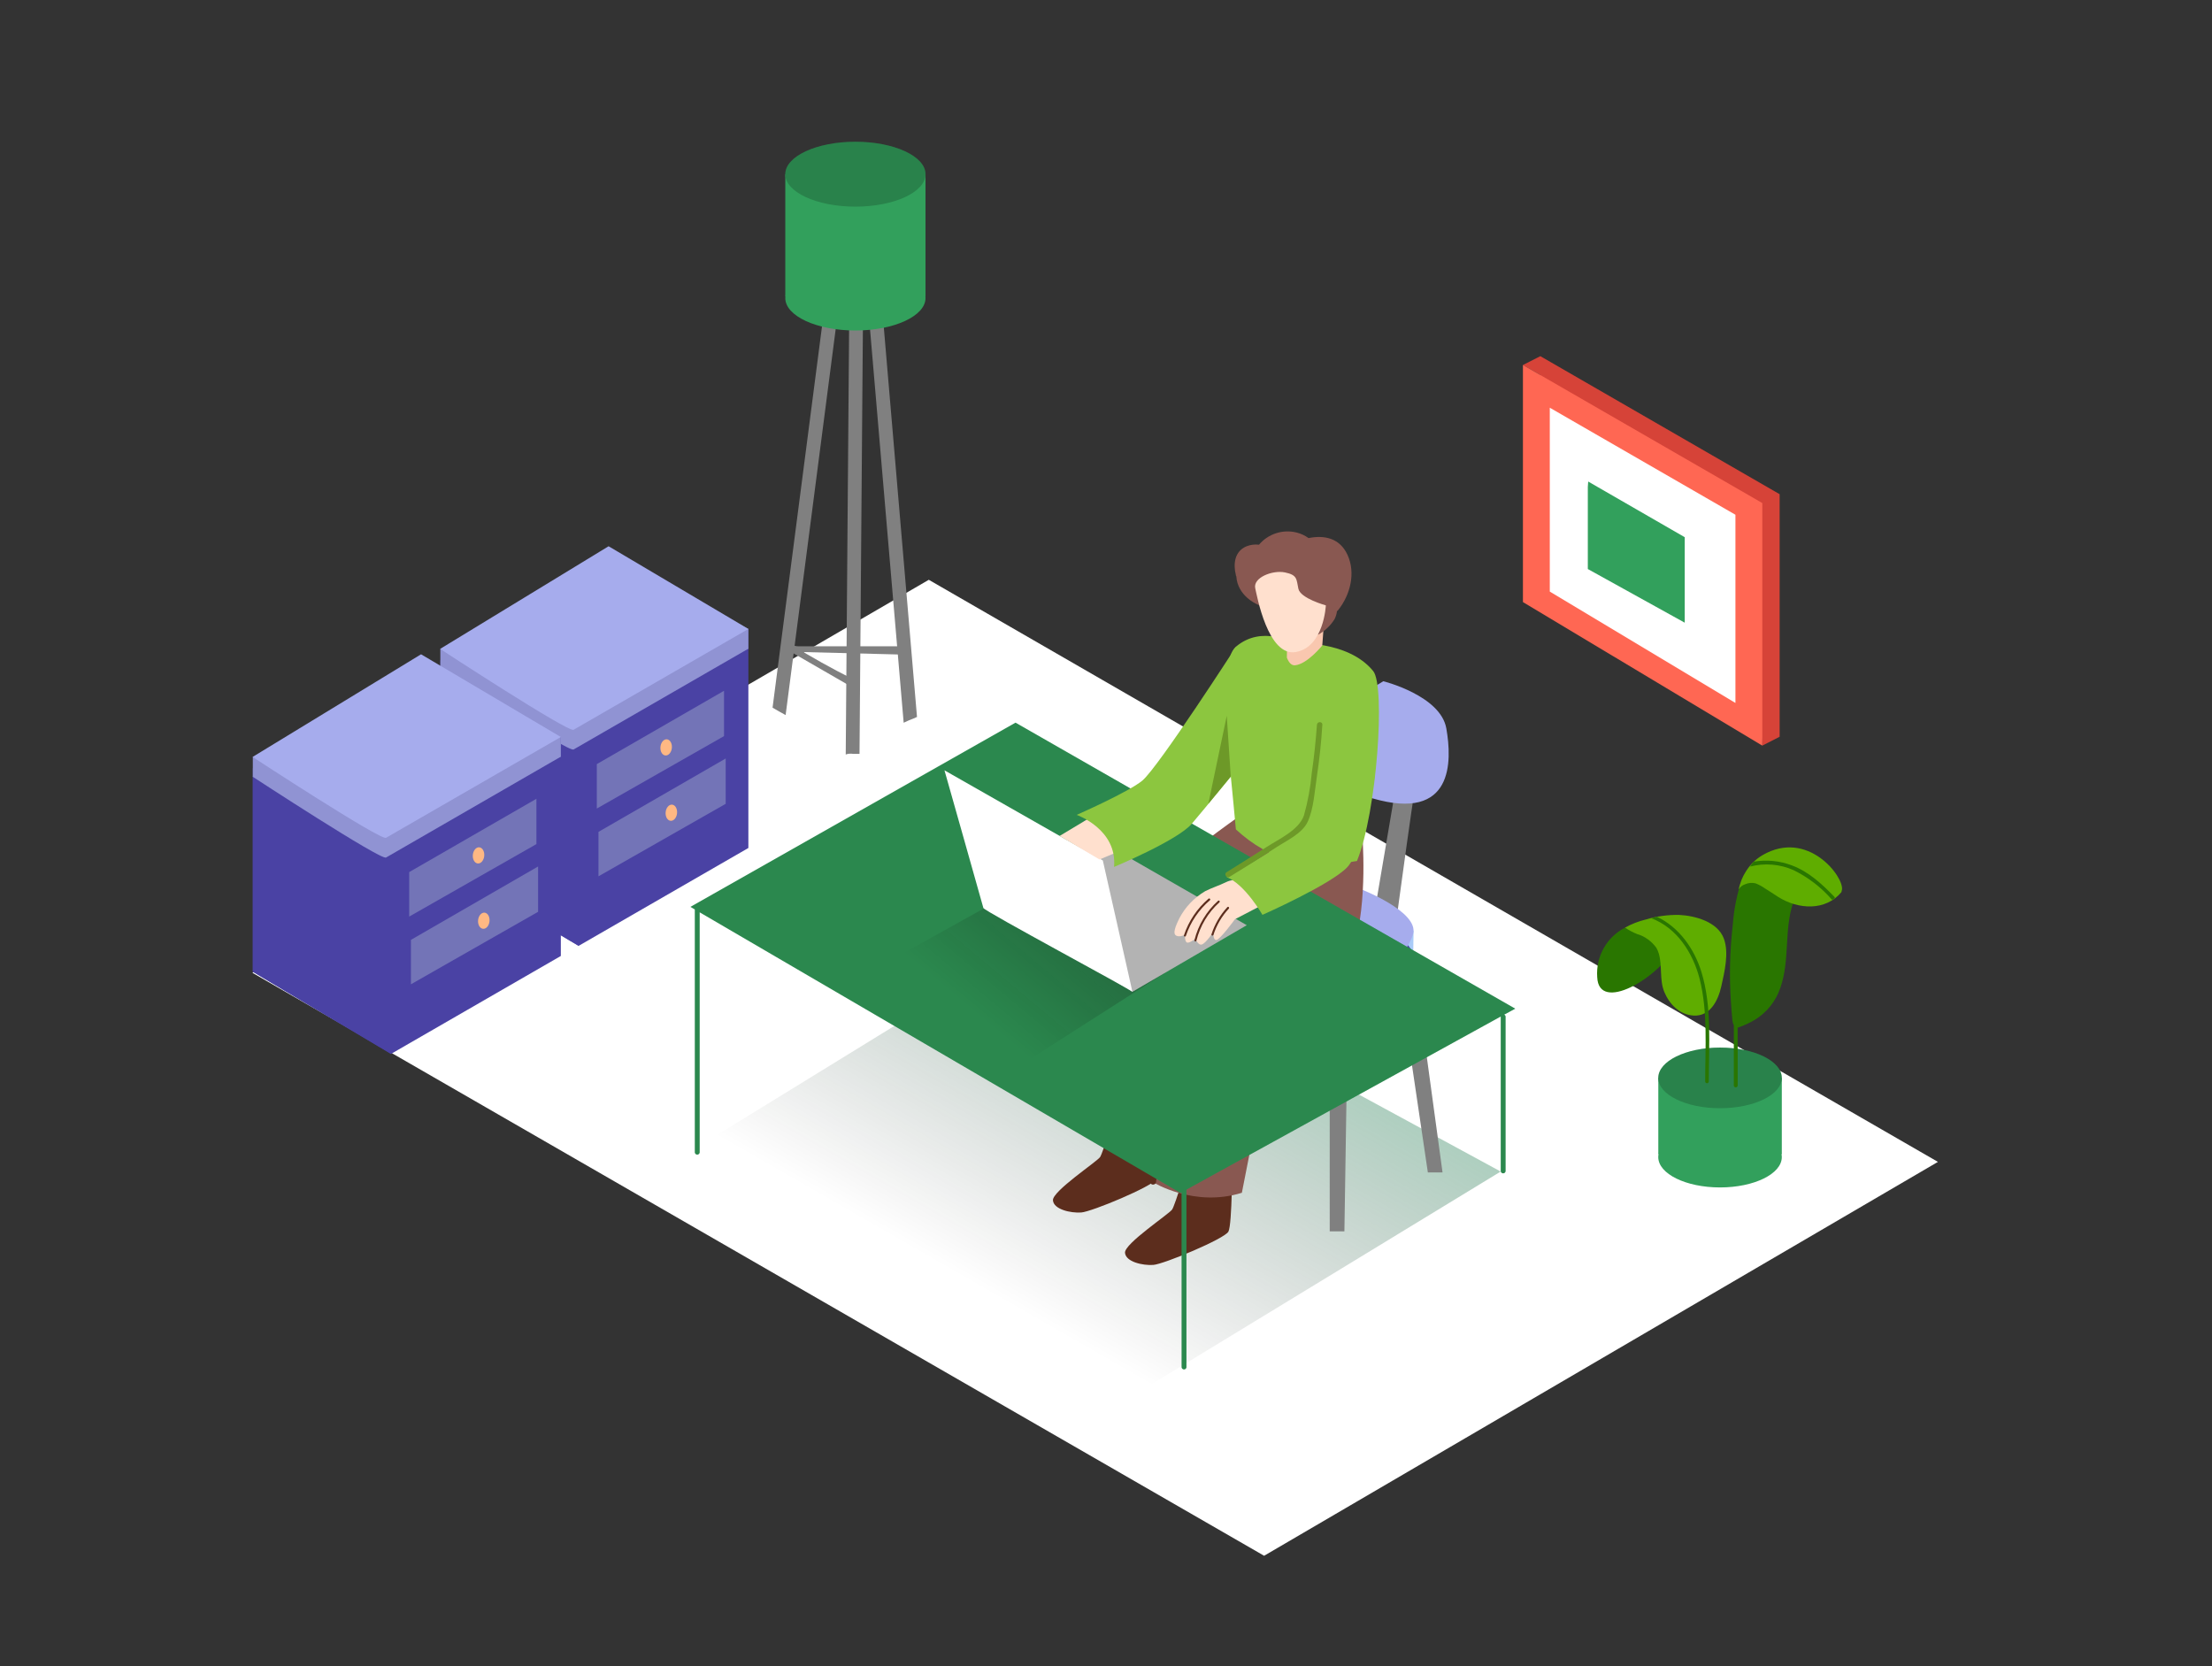 <svg width="369" height="278" viewBox="0 0 369 278" fill="none" xmlns="http://www.w3.org/2000/svg">
<rect x="0" y="0" width="369" height="278" fill="#333333" stroke="none"/>
<path d="M42.108 162.287L210.876 259.541L323.28 193.831L154.939 96.725L42.108 162.287Z" fill="white"/>
<path opacity="0.32" d="M250.342 195.443L177.217 239.988L106.171 197.612L175.641 154.883" fill="url(#paint0_linear)"/>
<path opacity="0.32" d="M130.286 118.011L78.29 146.942L92.277 154.716L145.2 124.729L152.926 119.66L130.286 118.011Z" fill="url(#paint1_linear)"/>
<path opacity="0.32" d="M297.236 194.693L244.313 224.68L230.326 216.905L282.322 187.965" fill="url(#paint2_linear)"/>
<path d="M221.821 172.379V205.423H224.27L224.798 171.517" fill="#808080"/>
<path d="M235.743 159.665L240.64 195.592H238.191L233.071 160.999" fill="#808080"/>
<path d="M186.298 184.787C186.298 184.787 184.016 192.265 183.515 193.025C183.014 193.785 175.529 198.724 175.65 200.243C175.771 201.763 178.599 202.393 180.362 202.273C182.124 202.152 192.261 197.917 192.901 196.713C193.541 195.508 193.532 184.824 193.532 184.824L186.298 184.787Z" fill="#5C2D1D"/>
<path d="M198.318 193.534C198.318 193.534 196.036 201.013 195.536 201.772C195.035 202.532 187.55 207.471 187.67 208.991C187.791 210.511 190.62 211.141 192.382 211.021C194.144 210.9 204.282 206.665 204.922 205.461C205.562 204.256 205.553 193.571 205.553 193.571L198.318 193.534Z" fill="#5C2D1D"/>
<path d="M237.069 125.508C236.42 127.361 232.756 154.883 232.756 154.883L229.046 153.651L233.851 125.359" fill="#808080"/>
<path d="M235.743 159.665L235.808 155.226L231.875 156.57L233.071 160.999" fill="#A9CBF8"/>
<path d="M226.848 152.789C226.848 152.789 236.726 156.579 235.733 160.304C234.741 164.029 226.857 173.157 221.821 172.351C216.785 171.545 210.607 167.171 210.607 167.171" fill="#4A42A4"/>
<path d="M226.848 148.267C226.848 148.267 236.726 152.057 235.733 155.782C234.741 159.507 226.857 168.635 221.821 167.829C216.785 167.022 210.607 162.649 210.607 162.649" fill="#A6ACED"/>
<path d="M230.762 113.646C230.762 113.646 240.306 116.028 241.271 121.514C242.235 127 242.513 137.119 228.972 133.19C215.43 129.261 221.821 119.095 221.821 119.095" fill="#A6ACED"/>
<path d="M218.027 125.359C218.027 125.359 221.394 139.5 218.899 147.071C216.404 154.642 202.204 160.712 202.204 160.712L196.222 191.153C188.273 193.646 181.438 189.411 181.438 189.411C181.438 189.411 183.088 162.537 185.611 155.726C188.134 148.915 207.658 135.516 207.658 135.516" fill="#895851"/>
<path d="M218.602 143.346C218.602 143.346 199.069 156.736 196.556 163.557C194.042 170.377 192.382 197.241 192.382 197.241C192.382 197.241 199.218 201.485 207.166 198.983L213.149 168.542C213.149 168.542 223.351 165.642 225.8 158.071C228.248 150.5 227.238 139 227.238 139" fill="#895851"/>
<path d="M226.366 143.633C229.695 135.534 231.142 114.49 229.074 111.951C224.798 106.696 215.783 107.317 215.783 107.317C215.783 107.317 210.542 104.185 206.165 107.892C202.9 110.672 205.237 127.593 206.165 138.361C211.869 143.633 218.176 145.097 226.366 143.633Z" fill="#8CC63F"/>
<path d="M212.397 146.043C208.882 149.545 205.117 152.928 201.843 156.662C199.004 159.906 197.882 164.029 196.778 168.107C194.209 177.614 193.068 187.428 191.928 197.185C191.863 197.778 192.79 197.769 192.855 197.185C193.95 187.798 195.063 178.365 197.493 169.2C198.661 164.706 199.839 160.239 203.058 156.746C206.276 153.252 209.745 150.037 213.093 146.701C213.136 146.655 213.17 146.601 213.193 146.543C213.215 146.484 213.226 146.421 213.224 146.359C213.222 146.296 213.208 146.234 213.183 146.176C213.157 146.119 213.12 146.067 213.075 146.024C213.029 145.981 212.975 145.947 212.916 145.925C212.858 145.902 212.795 145.892 212.732 145.893C212.669 145.895 212.607 145.909 212.55 145.935C212.493 145.96 212.441 145.997 212.397 146.043Z" fill="#5C2D1D"/>
<path d="M250.917 169.274L252.772 168.273L169.408 120.559L115.177 151.288L115.91 151.714V192.274C115.924 192.37 115.973 192.458 116.047 192.522C116.121 192.586 116.216 192.621 116.313 192.621C116.411 192.621 116.505 192.586 116.579 192.522C116.653 192.458 116.702 192.37 116.717 192.274V152.196L196.918 199.011L197.112 198.9V228.108C197.127 228.205 197.176 228.293 197.25 228.356C197.324 228.42 197.418 228.455 197.516 228.455C197.613 228.455 197.708 228.42 197.782 228.356C197.856 228.293 197.905 228.205 197.919 228.108V198.455L250.351 169.58V195.397C250.365 195.493 250.414 195.581 250.488 195.645C250.562 195.708 250.657 195.743 250.754 195.743C250.852 195.743 250.946 195.708 251.02 195.645C251.094 195.581 251.143 195.493 251.158 195.397V169.58C251.151 169.511 251.125 169.446 251.082 169.392C251.039 169.338 250.982 169.297 250.917 169.274Z" fill="#32A05C"/>
<path opacity="0.15" d="M250.917 169.274L252.772 168.273L169.408 120.559L115.177 151.288L115.91 151.714V192.274C115.924 192.37 115.973 192.458 116.047 192.522C116.121 192.586 116.216 192.621 116.313 192.621C116.411 192.621 116.505 192.586 116.579 192.522C116.653 192.458 116.702 192.37 116.717 192.274V152.196L196.918 199.011L197.112 198.9V228.108C197.127 228.205 197.176 228.293 197.25 228.356C197.324 228.42 197.418 228.455 197.516 228.455C197.613 228.455 197.708 228.42 197.782 228.356C197.856 228.293 197.905 228.205 197.919 228.108V198.455L250.351 169.58V195.397C250.365 195.493 250.414 195.581 250.488 195.645C250.562 195.708 250.657 195.743 250.754 195.743C250.852 195.743 250.946 195.708 251.02 195.645C251.094 195.581 251.143 195.493 251.158 195.397V169.58C251.151 169.511 251.125 169.446 251.082 169.392C251.039 169.338 250.982 169.297 250.917 169.274Z" fill="black"/>
<path d="M63.32 146.923L46.727 134.283C46.254 133.922 45.8 134.728 46.264 135.08L62.857 147.72C63.33 148.081 63.793 147.275 63.32 146.923Z" fill="#FA7202"/>
<path d="M133.217 107.818C132.823 107.816 132.434 107.731 132.076 107.567L131.9 108.726L150.45 109.198V107.818H133.217Z" fill="#808080"/>
<path d="M132.067 107.614L131.9 108.726L142.149 114.638V113.202C138.698 111.524 135.359 109.597 132.067 107.614Z" fill="#808080"/>
<path d="M142.418 27.633C141.811 27.733 141.189 27.643 140.637 27.374L128.876 118.057C129.59 118.493 130.332 118.882 131.056 119.29L142.956 27.55L142.418 27.633Z" fill="#808080"/>
<path d="M145.126 27.531C144.697 27.578 144.265 27.578 143.837 27.531C143.494 27.531 143.141 27.531 142.798 27.587L150.747 120.569C151.35 120.273 151.97 120.01 152.602 119.781L152.917 119.623H152.973L145.126 27.531Z" fill="#808080"/>
<path d="M143.837 27.541C143.362 27.543 142.888 27.577 142.418 27.642C142.232 27.657 142.046 27.657 141.861 27.642L141.082 125.869C141.48 125.727 141.909 125.692 142.325 125.767H142.993H143.382L144.161 27.541H143.837Z" fill="#808080"/>
<path d="M131 29.107V49.41C131 49.41 154.392 50.105 154.392 49.41V29.107" fill="#32A05C"/>
<path d="M142.696 34.472C149.155 34.472 154.392 32.049 154.392 29.06C154.392 26.071 149.155 23.648 142.696 23.648C136.236 23.648 131 26.071 131 29.06C131 32.049 136.236 34.472 142.696 34.472Z" fill="#32A05C"/>
<path opacity="0.19" d="M142.696 34.472C149.155 34.472 154.392 32.049 154.392 29.06C154.392 26.071 149.155 23.648 142.696 23.648C136.236 23.648 131 26.071 131 29.06C131 32.049 136.236 34.472 142.696 34.472Z" fill="black"/>
<path d="M142.696 55.137C149.155 55.137 154.392 52.714 154.392 49.725C154.392 46.736 149.155 44.313 142.696 44.313C136.236 44.313 131 46.736 131 49.725C131 52.714 136.236 55.137 142.696 55.137Z" fill="#32A05C"/>
<path d="M293.98 124.386L296.874 122.913L293.628 119.744L293.98 124.386Z" fill="#D64338"/>
<path d="M254.052 60.891L256.955 59.418L258.095 63.227L254.052 60.891Z" fill="#D64338"/>
<path d="M256.955 59.418L296.874 82.445V122.913L256.955 98.968V59.418Z" fill="#D64338"/>
<path d="M254.052 60.891L293.98 83.919V124.386L254.052 100.441V60.891Z" fill="#FF6753"/>
<path d="M258.531 68.017L289.501 85.874V117.27L258.531 98.69V68.017Z" fill="white"/>
<path d="M264.94 80.333L264.875 81.241V94.928L281.042 103.879V89.618L264.94 80.333Z" fill="#32A05C"/>
<path d="M276.636 179.81V192.534H297.236V179.81" fill="#32A05C"/>
<path d="M286.931 184.879C292.622 184.879 297.236 182.614 297.236 179.82C297.236 177.025 292.622 174.76 286.931 174.76C281.24 174.76 276.627 177.025 276.627 179.82C276.627 182.614 281.24 184.879 286.931 184.879Z" fill="#32A05C"/>
<path opacity="0.19" d="M286.931 184.879C292.622 184.879 297.236 182.614 297.236 179.82C297.236 177.025 292.622 174.76 286.931 174.76C281.24 174.76 276.627 177.025 276.627 179.82C276.627 182.614 281.24 184.879 286.931 184.879Z" fill="black"/>
<path d="M286.931 198.094C292.622 198.094 297.236 195.828 297.236 193.034C297.236 190.24 292.622 187.974 286.931 187.974C281.24 187.974 276.627 190.24 276.627 193.034C276.627 195.828 281.24 198.094 286.931 198.094Z" fill="#32A05C"/>
<path d="M298.469 150.24C296.299 149.314 293.285 146.395 290.651 146.487C289.782 149.011 289.246 151.637 289.055 154.299C288.556 158.627 288.456 162.992 288.759 167.337C288.82 168.307 288.901 169.274 289 170.238C289.026 170.522 289.105 170.798 289.232 171.053C289.232 174.408 289.232 177.766 289.232 181.126C289.245 181.202 289.284 181.27 289.342 181.32C289.401 181.369 289.475 181.396 289.552 181.396C289.628 181.396 289.702 181.369 289.761 181.32C289.819 181.27 289.859 181.202 289.872 181.126C289.872 177.895 289.872 174.667 289.872 171.443C290.903 171.102 291.893 170.645 292.821 170.08C294.756 168.867 296.219 167.029 296.967 164.873C298.627 160.239 297.579 155.087 299.156 150.509C298.924 150.407 298.655 150.333 298.469 150.24Z" fill="#297600"/>
<path d="M294.018 142.66C292.789 143.384 291.775 144.42 291.077 145.663C290.891 145.955 290.736 146.265 290.614 146.589L290.521 146.784C290.324 147.305 290.16 147.837 290.029 148.378C290.278 147.968 290.667 147.663 291.124 147.516C291.664 147.28 292.266 147.224 292.84 147.359C293.398 147.573 293.928 147.856 294.416 148.202C295.149 148.647 295.854 149.128 296.587 149.601C300 151.769 304.545 151.992 307.179 148.832C307.179 148.711 307.244 148.582 307.271 148.452C307.652 146.265 301.558 138.277 294.018 142.66Z" fill="#5FAD00"/>
<path d="M305.658 150.12L306.084 149.842C306.09 149.798 306.085 149.754 306.071 149.712C306.056 149.67 306.032 149.632 306.001 149.601C303.942 147.488 301.725 145.413 298.905 144.365C296.886 143.6 294.7 143.386 292.571 143.745C292.339 144.013 292.135 144.291 291.931 144.569C294.358 143.934 296.93 144.147 299.221 145.172C301.637 146.362 303.793 148.019 305.565 150.046C305.591 150.076 305.622 150.102 305.658 150.12Z" fill="#297600"/>
<path d="M271.08 154.753C269.584 155.524 268.347 156.716 267.523 158.182C266.699 159.648 266.323 161.323 266.443 163.001C266.684 169.07 276.701 163.149 279.363 158.024C282.025 152.9 282.442 160.211 282.442 160.211" fill="#297600"/>
<path d="M280.105 152.631C278.221 152.597 276.344 152.857 274.54 153.4C273.33 153.69 272.166 154.145 271.08 154.753C271.71 155.176 272.381 155.533 273.084 155.819C274.392 156.207 275.532 157.023 276.321 158.136C276.484 158.43 276.615 158.74 276.71 159.062C277.323 161.064 276.794 163.483 277.638 165.493C278.482 167.504 280.142 169.274 282.507 169.422C285.29 169.599 286.625 166.883 287.145 164.539C287.664 162.194 288.462 158.979 287.571 156.588C286.542 153.771 282.767 152.761 280.105 152.631Z" fill="#5FAD00"/>
<path d="M283.815 162.111C282.628 158.275 280.105 154.698 276.441 152.956H276.302L276.126 153.011L275.458 153.187C279.734 154.772 282.424 158.988 283.527 163.297C284.928 168.811 284.455 174.779 284.455 180.413C284.455 180.491 284.486 180.567 284.542 180.622C284.598 180.678 284.673 180.709 284.752 180.709C284.831 180.709 284.906 180.678 284.962 180.622C285.017 180.567 285.049 180.491 285.049 180.413C285.058 174.399 285.614 167.94 283.815 162.111Z" fill="#297600"/>
<path d="M124.842 104.936V141.465L96.525 157.793L73.458 144.097V110.153" fill="#4A42A4"/>
<path d="M96.525 157.793V121.755L73.458 111.543V144.097L96.525 157.793Z" fill="#4A42A4"/>
<path d="M73.458 108.262V111.543L75.647 112.21L77.103 109.986" fill="#9093D3"/>
<path d="M101.524 94.418L124.842 108.216L95.681 125.035C94.818 125.536 73.421 111.543 73.421 111.543L101.524 94.418Z" fill="#9093D3"/>
<path d="M124.842 108.216V104.936L120.649 102.851L121.169 108.689" fill="#9093D3"/>
<path d="M101.524 91.128L124.842 104.926L95.681 121.745C94.818 122.246 73.421 108.253 73.421 108.253L101.524 91.128Z" fill="#A6ACED"/>
<path d="M120.779 115.24V122.802L99.558 134.886V127.472L120.779 115.24Z" fill="#7374B7"/>
<path d="M121.057 126.536V134.098L99.836 146.191V138.778L121.057 126.536Z" fill="#7374B7"/>
<path d="M112.076 124.774C112.147 124.031 111.779 123.387 111.253 123.337C110.728 123.287 110.245 123.849 110.174 124.593C110.103 125.337 110.471 125.98 110.996 126.031C111.521 126.081 112.005 125.518 112.076 124.774Z" fill="#FFB883"/>
<path d="M112.944 135.673C113.015 134.929 112.647 134.286 112.122 134.236C111.596 134.186 111.113 134.748 111.042 135.492C110.971 136.236 111.339 136.879 111.864 136.929C112.39 136.979 112.873 136.417 112.944 135.673Z" fill="#FFB883"/>
<path d="M93.557 122.95V159.479L65.231 175.816L42.173 162.111V128.167" fill="#4A42A4"/>
<path d="M65.231 175.816V139.769L42.173 129.557V162.111L65.231 175.816Z" fill="#4A42A4"/>
<path d="M42.173 126.277V129.557L44.362 130.224L45.819 128" fill="#9093D3"/>
<path d="M70.24 112.432L93.557 126.231L64.396 143.059C63.534 143.559 42.136 129.567 42.136 129.567L70.24 112.432Z" fill="#9093D3"/>
<path d="M93.557 126.231V122.95L89.355 120.874L89.875 126.703" fill="#9093D3"/>
<path d="M70.24 109.152L93.557 122.95L64.396 139.769C63.534 140.27 42.136 126.277 42.136 126.277L70.24 109.152Z" fill="#A6ACED"/>
<path d="M89.485 133.255V140.816L68.264 152.909V145.487L89.485 133.255Z" fill="#7374B7"/>
<path d="M89.763 144.551V152.112L68.552 164.205V156.792L89.763 144.551Z" fill="#7374B7"/>
<path d="M80.78 142.792C80.851 142.048 80.482 141.405 79.957 141.355C79.432 141.305 78.949 141.867 78.878 142.611C78.807 143.355 79.175 143.998 79.7 144.048C80.225 144.099 80.709 143.536 80.78 142.792Z" fill="#FFB883"/>
<path d="M81.657 153.691C81.728 152.947 81.36 152.304 80.835 152.254C80.309 152.203 79.826 152.766 79.755 153.51C79.684 154.254 80.052 154.897 80.578 154.947C81.103 154.997 81.586 154.435 81.657 153.691Z" fill="#FFB883"/>
<path opacity="0.32" d="M167.275 149.796L141.082 164.372C145.46 167.152 163.073 176.604 167.302 179.579L194.376 162.269L189.915 151.436L167.275 149.796Z" fill="url(#paint3_linear)"/>
<path d="M188.913 165.456L207.983 154.346L183.126 140.075L163.639 150.101" fill="#B3B3B3"/>
<path d="M183.97 143.55C183.97 143.55 188.978 165.725 188.904 165.456C188.83 165.188 164.167 151.973 164.047 151.482C163.926 150.991 157.554 128.51 157.554 128.51L183.97 143.55Z" fill="white"/>
<path d="M176.772 139.454L181.911 136.359L188.023 141.456L183.422 143.383L176.772 139.454Z" fill="#FFE0CE"/>
<path d="M179.61 135.942C179.61 135.942 186.409 138.333 185.843 144.625C185.843 144.625 196.444 140.214 198.828 137.406C201.212 134.598 206.183 128.51 206.183 128.51V107.901C206.183 107.901 193.356 127.806 190.583 130.206C188.282 132.133 179.61 135.942 179.61 135.942Z" fill="#8CC63F"/>
<path d="M214.716 104.509C214.716 106.242 214.716 107.975 214.67 109.708C214.985 110.505 215.421 111.052 216.052 110.987C218.12 110.764 220.578 107.679 220.578 107.679L220.94 102.86L214.716 104.509Z" fill="#F9C7AF"/>
<path d="M224.78 92.546C223.49 89.766 220.949 89.238 218.287 89.766C217.691 89.333 217.017 89.019 216.302 88.84C215.17 88.557 213.982 88.597 212.872 88.956C211.762 89.315 210.775 89.977 210.023 90.869C209.309 90.781 208.584 90.877 207.918 91.147C205.942 91.981 205.701 94.085 206.165 95.928C206.165 96.003 206.165 96.067 206.239 96.142C206.443 99.413 209.634 100.775 209.634 100.775L219.882 105.881C220.995 105.275 221.934 104.395 222.609 103.323C222.828 102.904 222.969 102.449 223.027 101.98C223.101 101.918 223.169 101.85 223.231 101.776C225.253 99.237 226.189 95.595 224.78 92.546Z" fill="#895851"/>
<path d="M209.402 98.171C209.661 99.264 211.507 109.643 216.191 108.772C220.875 107.901 221.172 100.988 221.172 100.988C221.172 100.988 216.924 99.839 216.59 98.208C216.256 96.577 216.423 95.919 214.345 95.493C212.268 95.067 208.966 96.373 209.402 98.171Z" fill="#FFE0CE"/>
<path d="M205.311 129.548L204.644 119.41L201.574 134.079L205.311 129.548Z" fill="#6D9928"/>
<path d="M205.664 146.83C205.256 146.876 204.86 146.996 204.495 147.182C203.382 147.72 202.158 148.109 201.054 148.665C199.222 149.74 197.728 151.307 196.741 153.187C196.519 153.678 195.573 155.448 196.064 155.967C196.556 156.486 197.669 155.967 197.669 155.967C197.669 155.967 197.613 156.987 197.966 157.218C198.318 157.45 199.413 156.607 199.413 156.607C199.413 156.607 199.895 157.848 200.572 157.533C201.249 157.218 202.427 155.458 202.427 155.458C202.427 155.458 202.297 156.82 202.891 156.82C203.484 156.82 206.007 153.354 206.007 153.354L211.34 150.574C211.34 150.574 209.763 148.869 209.606 148.721C208.885 148.003 208.036 147.428 207.101 147.025C206.644 146.848 206.152 146.781 205.664 146.83Z" fill="#FFE0CE"/>
<path d="M204.746 151.334C203.54 152.636 202.634 154.186 202.093 155.875C202.028 156.078 202.353 156.171 202.418 155.967C202.943 154.336 203.82 152.84 204.987 151.584C205.135 151.408 204.894 151.167 204.746 151.334Z" fill="#5C2D1D"/>
<path d="M203.187 150.287C201.254 152.032 199.885 154.313 199.255 156.838C199.243 156.881 199.248 156.927 199.27 156.967C199.291 157.006 199.328 157.035 199.371 157.047C199.414 157.059 199.46 157.054 199.499 157.032C199.538 157.01 199.567 156.974 199.579 156.931C200.194 154.463 201.53 152.233 203.419 150.528C203.586 150.379 203.345 150.12 203.187 150.287Z" fill="#5C2D1D"/>
<path d="M201.601 149.925C199.705 151.551 198.288 153.663 197.502 156.032C197.428 156.236 197.762 156.329 197.826 156.125C198.6 153.814 199.988 151.758 201.843 150.176C202 150.027 201.759 149.786 201.601 149.925Z" fill="#5C2D1D"/>
<path d="M229.38 129.27C229.38 129.27 227.423 141.752 224.789 144.625C222.155 147.498 210.598 152.622 210.598 152.622C210.598 152.622 207.704 147.535 204.634 146.33C204.634 146.33 216.423 139.714 216.692 138.463" fill="#8CC63F"/>
<path d="M219.688 120.911C219.493 123.608 219.215 126.286 218.825 128.955C218.611 131.353 218.173 133.727 217.517 136.044C216.655 138.5 213.371 139.954 211.284 141.307C209.198 142.66 206.86 144.087 204.625 145.496C204.115 145.802 204.625 146.608 205.089 146.293C207.704 144.699 210.292 143.065 212.852 141.391C214.586 140.251 217.23 139.074 218.148 137.082C219.15 134.913 219.307 131.976 219.66 129.668C220.096 126.777 220.411 123.868 220.587 120.949C220.662 120.318 219.734 120.318 219.688 120.911Z" fill="#6D9928"/>
<defs>
<linearGradient id="paint0_linear" x1="166.662" y1="216.673" x2="197.099" y2="163.672" gradientUnits="userSpaceOnUse">
<stop stop-opacity="0"/>
<stop offset="0.99" stop-color="#006837"/>
</linearGradient>
<linearGradient id="paint1_linear" x1="10066.8" y1="5283.54" x2="11216" y2="4197.56" gradientUnits="userSpaceOnUse">
<stop stop-opacity="0"/>
<stop offset="0.99" stop-color="#006837"/>
</linearGradient>
<linearGradient id="paint2_linear" x1="17877.8" y1="8975.95" x2="19020.5" y2="7233.83" gradientUnits="userSpaceOnUse">
<stop stop-opacity="0"/>
<stop offset="0.99" stop-color="#006837"/>
</linearGradient>
<linearGradient id="paint3_linear" x1="162.906" y1="169.08" x2="182.604" y2="145.516" gradientUnits="userSpaceOnUse">
<stop stop-opacity="0"/>
<stop offset="0.99" stop-color="#1A1A1A"/>
</linearGradient>
</defs>
</svg>
